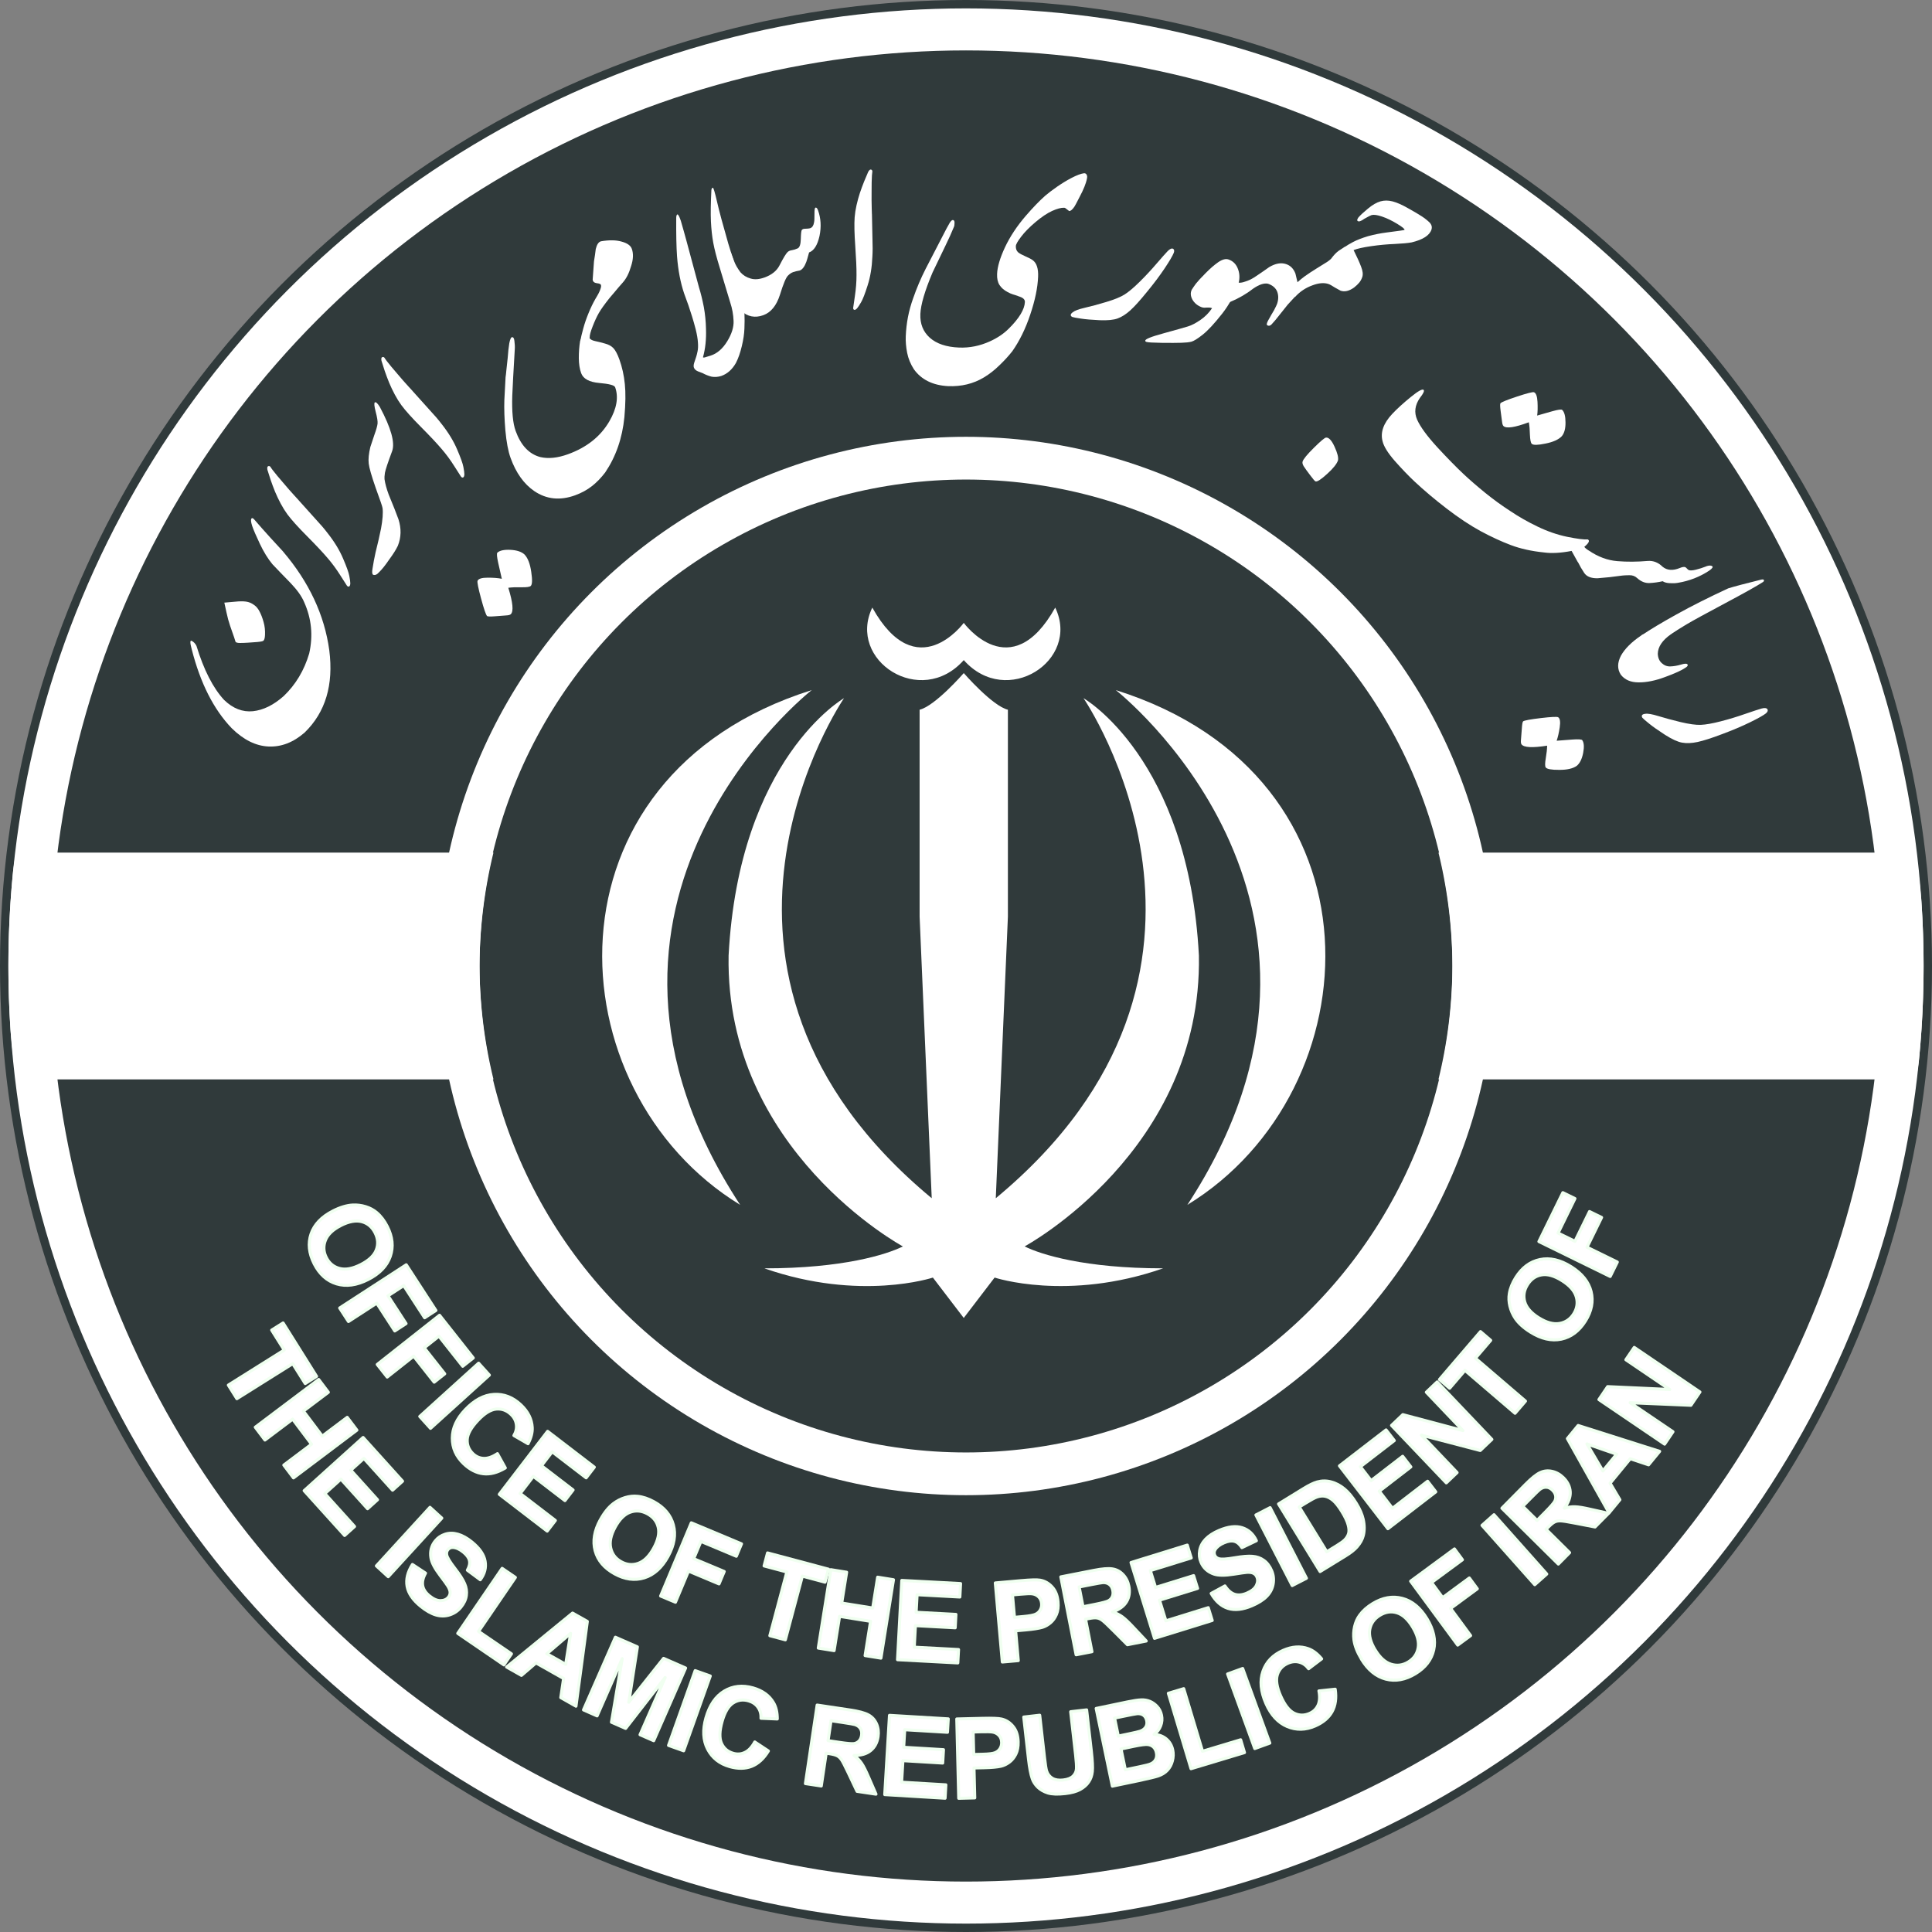 <?xml version="1.0" encoding="UTF-8" standalone="no"?>
<!-- Created with Inkscape (http://www.inkscape.org/) -->

<svg
   xmlns:dc="http://purl.org/dc/elements/1.1/"
   xmlns:cc="http://creativecommons.org/ns#"
   xmlns:rdf="http://www.w3.org/1999/02/22-rdf-syntax-ns#"
   xmlns:svg="http://www.w3.org/2000/svg"
   xmlns="http://www.w3.org/2000/svg"
   xmlns:sodipodi="http://sodipodi.sourceforge.net/DTD/sodipodi-0.dtd"
   xmlns:inkscape="http://www.inkscape.org/namespaces/inkscape"
   width="61.472mm"
   height="61.472mm"
   viewBox="0 0 61.472 61.472"
   version="1.1"
   id="svg8"
   inkscape:version="0.92.3 (2405546, 2018-03-11)"
   sodipodi:docname="Office of the President of the Islamic Republic of Iran.svg">
  <rect x="0" y="0" width="61.472" height="61.472" fill="#808080" stroke="none"/>
  <defs
     id="defs2" />
  <sodipodi:namedview
     id="base"
     pagecolor="#ffffff"
     bordercolor="#666666"
     borderopacity="1.0"
     inkscape:pageopacity="0.0"
     inkscape:pageshadow="2"
     inkscape:zoom="0.175"
     inkscape:cx="179.56521"
     inkscape:cy="-255.86358"
     inkscape:document-units="mm"
     inkscape:current-layer="layer1"
     showgrid="false"
     inkscape:snap-global="false"
     inkscape:window-width="1366"
     inkscape:window-height="705"
     inkscape:window-x="-8"
     inkscape:window-y="-8"
     inkscape:window-maximized="1"
     fit-margin-top="0"
     fit-margin-left="0"
     fit-margin-right="0"
     fit-margin-bottom="0" />
  <g
     inkscape:label="Layer 1"
     inkscape:groupmode="layer"
     id="layer1"
     transform="translate(51.026,-146.905)">
    <g
       id="g1345">
      <circle
         style="opacity:1;fill:#303a3b;fill-opacity:1;stroke:none;stroke-width:1.332;stroke-linecap:round;stroke-linejoin:round;stroke-miterlimit:4;stroke-dasharray:none;stroke-dashoffset:0;stroke-opacity:1"
         id="circle999"
         cx="-20.29"
         cy="177.641"
         r="30.736" />
      <circle
         r="30.469"
         cy="177.641"
         cx="-20.29"
         id="path828"
         style="opacity:1;fill:#ffffff;fill-opacity:1;stroke:none;stroke-width:1.32;stroke-linecap:round;stroke-linejoin:round;stroke-miterlimit:4;stroke-dasharray:none;stroke-dashoffset:0;stroke-opacity:1" />
      <circle
         style="opacity:1;fill:#303a3b;fill-opacity:1;stroke:none;stroke-width:1.32;stroke-linecap:round;stroke-linejoin:round;stroke-miterlimit:4;stroke-dasharray:none;stroke-dashoffset:0;stroke-opacity:1"
         id="circle830"
         cx="-20.29"
         cy="177.641"
         r="29.132" />
      <circle
         style="opacity:1;fill:#ffffff;fill-opacity:1;stroke:none;stroke-width:1.32;stroke-linecap:round;stroke-linejoin:round;stroke-miterlimit:4;stroke-dasharray:none;stroke-dashoffset:0;stroke-opacity:1"
         id="circle832"
         cx="-20.29"
         cy="177.641"
         r="16.838" />
      <circle
         r="15.478"
         cy="177.641"
         cx="-20.29"
         id="circle834"
         style="opacity:1;fill:#303a3b;fill-opacity:1;stroke:none;stroke-width:1.32;stroke-linecap:round;stroke-linejoin:round;stroke-miterlimit:4;stroke-dasharray:none;stroke-dashoffset:0;stroke-opacity:1" />
      <path
         inkscape:connector-curvature="0"
         id="rect836"
         d="m -50.521,174.033 a 30.469,30.469 0 0 0 -0.086,0.566 30.469,30.469 0 0 0 -0.152,3.042 30.469,30.469 0 0 0 0.076,2.155 30.469,30.469 0 0 0 0.176,1.453 h 15.183 a 15.478,15.478 0 0 1 -0.445,-3.608 15.478,15.478 0 0 1 0.444,-3.608 z m 45.264,0 a 15.478,15.478 0 0 1 0.444,3.608 15.478,15.478 0 0 1 -0.444,3.608 h 15.197 a 30.469,30.469 0 0 0 0.086,-0.566 30.469,30.469 0 0 0 0.152,-3.042 30.469,30.469 0 0 0 -0.076,-2.155 30.469,30.469 0 0 0 -0.176,-1.453 z"
         style="opacity:1;fill:#ffffff;fill-opacity:1;stroke:none;stroke-width:1.32;stroke-linecap:round;stroke-linejoin:round;stroke-miterlimit:4;stroke-dasharray:none;stroke-dashoffset:0;stroke-opacity:1" />
      <g
         style="fill:#ffffff;stroke-width:27.973;stroke-miterlimit:4;stroke-dasharray:none"
         transform="matrix(0.047,0,0,0.047,-37.989,152.515)"
         inkscape:label="Layer 1"
         id="layer1-1">
        <g
           style="fill:#ffffff;fill-opacity:1;stroke-width:23.874;stroke-miterlimit:4;stroke-dasharray:none"
           transform="matrix(1.172,0,0,1.172,130.275,291.959)"
           id="g3993">
          <g
             style="fill:#ffffff;fill-opacity:1;stroke-width:23.874;stroke-miterlimit:4;stroke-dasharray:none"
             id="g3995">
            <path
               inkscape:connector-curvature="0"
               d="m 296.69,47.667 c 0,0 156,122 41.333,297.33 108,-66 117.33,-247.5 -41.333,-297.33 z"
               id="path3997"
               style="fill:#ffffff;fill-opacity:1;stroke-width:23.874;stroke-miterlimit:4;stroke-dasharray:none" />
            <path
               inkscape:connector-curvature="0"
               d="m 208.86,30.334 c -24.834,28 -67.5,0.167 -52.833,-30.334 25.667,46 52.833,8.834 52.833,8.834 0,0 27.166,37.166 52.833,-8.834 14.667,30.5 -27.999,58.334 -52.833,30.334 z"
               id="path3999"
               style="fill:#ffffff;fill-opacity:1;stroke-width:23.874;stroke-miterlimit:4;stroke-dasharray:none" />
            <path
               inkscape:connector-curvature="0"
               d="m 208.86,410.34 -17.833,-23.334 c 0,0 -41.999,14 -97.333,-5.333 45.333,0 70.667,-8.001 80,-12.667 0,0 -102.67,-55.333 -100.67,-168 6,-114 66.667,-148.67 66.667,-148.67 0,0 -108,157.33 50.666,288.83 l -7,-162.67 v -119.5 c 9,-2.167 25.5,-21.167 25.5,-21.167 0,0 16.5,19 25.5,21.167 v 119.5 l -7,162.67 c 158.66,-131.5 50.66,-288.84 50.66,-288.84 0,0 60.667,34.667 66.667,148.67 2,112.67 -100.67,168 -100.67,168 9.333,4.666 34.667,12.667 80,12.667 -55.334,19.333 -97.333,5.333 -97.333,5.333 l -17.833,23.334 z"
               id="path4001"
               style="fill:#ffffff;fill-opacity:1;stroke-width:23.874;stroke-miterlimit:4;stroke-dasharray:none" />
            <path
               inkscape:connector-curvature="0"
               d="m 121.03,47.667 c 0,0 -156,122 -41.333,297.33 -108,-66 -117.34,-247.5 41.333,-297.33 z"
               id="path4003"
               style="fill:#ffffff;fill-opacity:1;stroke-width:23.874;stroke-miterlimit:4;stroke-dasharray:none" />
          </g>
        </g>
      </g>
      <g
         style="stroke-width:1.32;stroke-miterlimit:4;stroke-dasharray:none"
         transform="translate(2.673,28.999)"
         id="g975">
        <path
           inkscape:connector-curvature="0"
           id="path870"
           style="font-style:normal;font-variant:normal;font-weight:normal;font-stretch:normal;font-size:medium;line-height:1.25;font-family:IranNastaliq;-inkscape-font-specification:IranNastaliq;letter-spacing:0px;word-spacing:0px;fill:#ffffff;fill-opacity:1;stroke:none;stroke-width:1.32;stroke-miterlimit:4;stroke-dasharray:none"
           d="m 2.493,140.601 q -0.123,0.098 -0.514,0.289 -0.388,0.189 -0.884,0.374 -0.494,0.188 -0.779,0.25 -0.282,0.06 -0.494,0.021 -0.209,-0.036 -0.541,-0.247 -0.326,-0.21 -0.506,-0.356 -0.177,-0.142 -0.216,-0.187 -0.033,-0.05 -0.011,-0.084 0.025,-0.037 0.103,-0.043 0.118,-0.02 0.413,0.071 0.295,0.091 0.706,0.191 0.417,0.099 0.648,0.089 0.237,-0.01 0.633,-0.112 0.396,-0.102 0.772,-0.234 0.381,-0.131 0.523,-0.172 0.147,-0.041 0.191,0.021 0.035,0.058 -0.044,0.128 z" />
        <g
           style="stroke-width:1.443;stroke-miterlimit:4;stroke-dasharray:none"
           id="g961"
           transform="matrix(0.529,0.747,-0.747,0.529,166.129,23.737)">
          <path
             d="m -3.84,221.621 q 0.064,-0.275 0.142,-0.476 0.077,-0.206 0.155,-0.339 0.077,-0.137 0.146,-0.206 0.069,-0.073 0.12,-0.086 v 0.283 q 0,0.541 0.288,0.755 0.176,0.116 0.348,0.077 0.176,-0.039 0.266,-0.18 0.094,-0.142 0.159,-0.331 0.064,-0.193 0.124,-0.193 0.069,0 0.056,0.137 -0.004,0.232 -0.146,0.755 -0.137,0.519 -0.378,0.854 -0.236,0.335 -0.575,0.352 -0.348,-0.013 -0.541,-0.391 -0.176,-0.373 -0.163,-0.966 z m 0.064,5.112 q 0,-0.086 0.262,-0.567 0.262,-0.481 0.326,-0.511 0.107,-0.043 0.318,0.159 0.21,0.202 0.318,0.356 0.129,-0.21 0.283,-0.472 0.159,-0.262 0.215,-0.266 0.159,0 0.382,0.232 0.223,0.236 0.236,0.442 0,0.245 -0.24,0.579 -0.232,0.331 -0.339,0.331 -0.073,0 -0.262,-0.189 -0.185,-0.185 -0.326,-0.288 -0.348,0.7 -0.554,0.7 -0.052,0 -0.146,-0.082 -0.09,-0.077 -0.279,-0.232 -0.193,-0.155 -0.193,-0.193 z"
             style="font-style:normal;font-variant:normal;font-weight:normal;font-stretch:normal;font-size:medium;line-height:1.25;font-family:IranNastaliq;-inkscape-font-specification:IranNastaliq;letter-spacing:0px;word-spacing:0px;fill:#ffffff;fill-opacity:1;stroke:none;stroke-width:1.443;stroke-miterlimit:4;stroke-dasharray:none"
             id="path872"
             inkscape:connector-curvature="0" />
          <path
             d="m -3.273,220.599 q -0.013,0.24 -0.052,0.442 -0.039,0.197 -0.107,0.335 -0.064,0.137 -0.163,0.206 -0.099,0.069 -0.24,0.047 0.009,-0.502 0.107,-1.399 0.099,-0.901 0.3,-1.987 0.103,-0.318 0.416,-1.116 0.034,-0.077 0.069,-0.064 0.034,0.013 0.034,0.064 -0.017,0.395 -0.159,1.502 -0.142,1.107 -0.176,1.519 -0.03,0.412 -0.03,0.451 z"
             style="font-style:normal;font-variant:normal;font-weight:normal;font-stretch:normal;font-size:medium;line-height:1.25;font-family:IranNastaliq;-inkscape-font-specification:IranNastaliq;letter-spacing:0px;word-spacing:0px;fill:#ffffff;fill-opacity:1;stroke:none;stroke-width:1.443;stroke-miterlimit:4;stroke-dasharray:none"
             id="path874"
             inkscape:connector-curvature="0" />
        </g>
        <path
           inkscape:connector-curvature="0"
           id="path876"
           style="font-style:normal;font-variant:normal;font-weight:normal;font-stretch:normal;font-size:medium;line-height:1.25;font-family:IranNastaliq;-inkscape-font-specification:IranNastaliq;letter-spacing:0px;word-spacing:0px;fill:#ffffff;fill-opacity:1;stroke:none;stroke-width:1.32;stroke-miterlimit:4;stroke-dasharray:none"
           d="m 0.592,135.923 q 0.132,-0.043 0.186,-0.003 0.057,0.037 -0.098,0.145 -0.449,0.295 -0.991,0.385 -0.11,0.02 -0.258,0.011 -0.145,-0.006 -0.227,-0.062 -0.207,0.048 -0.42,0.058 -0.208,0.009 -0.391,-0.157 -0.103,-0.097 -0.253,-0.092 -0.147,0.002 -0.214,0.01 -0.429,0.061 -0.797,0.087 -0.305,0.004 -0.422,-0.17 -0.114,-0.171 -0.197,-0.341 0.024,-0.106 0.094,-0.197 0.069,-0.091 0.253,-0.172 0.437,0.297 0.903,0.335 0.465,0.038 0.969,-0.006 0.266,-0.02 0.473,0.185 0.214,0.174 0.543,0.041 0.107,-0.045 0.166,-0.033 0.037,0.013 0.066,0.05 0.032,0.035 0.054,0.046 0.065,0.029 0.225,-0.01 0.16,-0.038 0.338,-0.108 z" />
        <path
           inkscape:connector-curvature="0"
           id="path878"
           style="font-style:normal;font-variant:normal;font-weight:normal;font-stretch:normal;font-size:medium;line-height:1.25;font-family:IranNastaliq;-inkscape-font-specification:IranNastaliq;letter-spacing:0px;word-spacing:0px;fill:#ffffff;fill-opacity:1;stroke:none;stroke-width:1.32;stroke-miterlimit:4;stroke-dasharray:none"
           d="m -3.694,135.435 q -0.514,0.1 -0.885,0.048 -0.594,-0.062 -1.047,-0.233 -0.45,-0.169 -0.962,-0.444 -0.509,-0.278 -1.079,-0.716 -0.567,-0.435 -1.028,-0.867 -0.286,-0.269 -0.624,-0.65 -0.332,-0.381 -0.39,-0.629 -0.111,-0.422 0.308,-0.868 0.228,-0.243 0.594,-0.541 0.344,-0.28 0.404,-0.224 0.049,0.046 -0.12,0.259 -0.236,0.344 -0.086,0.689 0.155,0.345 0.639,0.874 0.489,0.529 0.844,0.862 0.289,0.271 0.683,0.592 0.388,0.315 0.811,0.588 0.386,0.26 0.857,0.487 0.471,0.227 0.944,0.325 0.475,0.096 0.65,0.082 0.113,0.052 -0.109,0.237 0.046,0.06 0.14,0.115 0.025,0.071 -0.018,0.145 -0.039,0.071 -0.107,0.126 -0.062,0.055 -0.128,0.085 -0.066,0.03 -0.094,0.014 z m -2.264,-4.698 q 0.054,-0.057 0.529,-0.214 0.476,-0.157 0.537,-0.137 0.098,0.038 0.113,0.305 0.014,0.266 -0.011,0.437 0.218,-0.06 0.485,-0.138 0.27,-0.075 0.31,-0.043 0.106,0.099 0.107,0.397 0.004,0.294 -0.117,0.44 -0.153,0.163 -0.523,0.236 -0.362,0.075 -0.433,0.008 -0.049,-0.046 -0.059,-0.287 -0.005,-0.242 -0.035,-0.399 -0.67,0.249 -0.807,0.12 -0.034,-0.032 -0.046,-0.146 -0.012,-0.108 -0.044,-0.332 -0.029,-0.221 -0.005,-0.247 z" />
      </g>
      <g
         style="stroke-width:1.486;stroke-miterlimit:4;stroke-dasharray:none"
         transform="matrix(0.842,0.282,-0.282,0.842,69.24,-23.004)"
         id="g950">
        <path
           inkscape:connector-curvature="0"
           id="path880"
           style="font-style:normal;font-variant:normal;font-weight:normal;font-stretch:normal;font-size:medium;line-height:1.25;font-family:IranNastaliq;-inkscape-font-specification:IranNastaliq;letter-spacing:0px;word-spacing:0px;fill:#ffffff;fill-opacity:1;stroke:none;stroke-width:1.486;stroke-miterlimit:4;stroke-dasharray:none"
           d="m -18.815,217.543 q -0.107,0.073 -0.202,0.06 -0.094,-0.013 -0.142,-0.06 0.064,-0.094 0.223,-0.262 0.159,-0.167 0.442,-0.369 0.296,-0.197 0.592,-0.339 0.579,-0.279 0.579,-0.292 0,-0.051 -0.326,-0.124 -0.326,-0.073 -0.597,-0.073 -0.258,0 -0.365,0.069 -0.034,0.021 -0.202,0.206 -0.133,0.189 -0.21,0.15 -0.039,-0.013 -0.009,-0.124 0.06,-0.146 0.223,-0.408 0.163,-0.266 0.343,-0.391 0.176,-0.12 0.412,-0.137 0.24,-0.017 0.605,0.056 0.369,0.069 0.562,0.12 0.193,0.051 0.339,0.124 0.137,0.077 0.137,0.219 0,0.326 -0.528,0.657 -0.167,0.094 -0.554,0.245 -0.386,0.146 -0.777,0.343 -0.391,0.197 -0.549,0.331 z m 0.665,7.765 q 0,0.073 0.09,0.15 0.107,0.086 0.322,0.232 0.215,0.15 0.253,0.15 0.094,0 0.309,-0.386 0.215,-0.382 0.215,-0.584 -0.017,-0.155 -0.275,-0.429 -0.253,-0.27 -0.391,-0.21 -0.069,0.034 -0.296,0.485 -0.227,0.451 -0.227,0.592 z" />
        <path
           inkscape:connector-curvature="0"
           id="path882"
           style="font-style:normal;font-variant:normal;font-weight:normal;font-stretch:normal;font-size:medium;line-height:1.25;font-family:IranNastaliq;-inkscape-font-specification:IranNastaliq;letter-spacing:0px;word-spacing:0px;fill:#ffffff;fill-opacity:1;stroke:none;stroke-width:1.486;stroke-miterlimit:4;stroke-dasharray:none"
           d="m -19.167,217.543 q 0.082,-0.056 0.185,-0.047 0.103,0.009 0.155,0.047 0.292,0.292 0.446,0.481 0.159,0.189 0.159,0.339 0,0.12 -0.039,0.223 -0.039,0.103 -0.12,0.227 -0.189,0.262 -0.421,0.262 -0.004,0 -0.232,-0.043 -0.18,-0.047 -0.258,-0.047 -0.249,0 -0.528,0.227 -0.3,0.236 -0.455,0.584 -0.021,0.013 -0.06,0.03 -0.043,0.021 -0.094,0.03 -0.056,0.009 -0.112,-0.004 -0.056,-0.009 -0.103,-0.056 0.296,-0.579 0.455,-0.798 0.159,-0.219 0.322,-0.412 0.163,-0.193 0.288,-0.348 0.069,-0.094 0.09,-0.142 0.073,-0.227 0.167,-0.356 0.099,-0.124 0.155,-0.197 z" />
        <path
           inkscape:connector-curvature="0"
           id="path884"
           style="font-style:normal;font-variant:normal;font-weight:normal;font-stretch:normal;font-size:medium;line-height:1.25;font-family:IranNastaliq;-inkscape-font-specification:IranNastaliq;letter-spacing:0px;word-spacing:0px;fill:#ffffff;fill-opacity:1;stroke:none;stroke-width:1.486;stroke-miterlimit:4;stroke-dasharray:none"
           d="m -20.283,219.796 -0.159,0.356 -0.24,0.657 q -0.052,0.129 -0.082,0.193 -0.047,0.103 -0.137,0.082 -0.052,-0.013 -0.026,-0.167 0.026,-0.12 0.043,-0.227 0.021,-0.107 0.043,-0.202 0.03,-0.193 0.03,-0.245 0,-0.245 -0.133,-0.412 -0.142,-0.167 -0.408,-0.167 -0.21,0.026 -0.438,0.326 -0.262,0.395 -0.631,0.717 l -0.275,0.223 q -0.034,-0.245 -0.009,-0.485 0.021,-0.24 0.129,-0.481 0.073,0.013 0.18,0.004 0.112,-0.009 0.24,-0.112 0.142,-0.099 0.262,-0.245 0.103,-0.129 0.202,-0.262 0.103,-0.133 0.197,-0.266 0.253,-0.292 0.537,-0.292 0.249,0 0.425,0.215 0.103,0.159 0.155,0.249 0.052,0.086 0.09,0.155 0.03,0.064 0.03,0.112 0,0.103 -0.004,0.142 0,0.039 -0.009,0.073 -0.004,0.03 -0.013,0.06 z" />
        <path
           inkscape:connector-curvature="0"
           id="path886"
           style="font-style:normal;font-variant:normal;font-weight:normal;font-stretch:normal;font-size:medium;line-height:1.25;font-family:IranNastaliq;-inkscape-font-specification:IranNastaliq;letter-spacing:0px;word-spacing:0px;fill:#ffffff;fill-opacity:1;stroke:none;stroke-width:1.486;stroke-miterlimit:4;stroke-dasharray:none"
           d="m -22.571,221.217 q -0.223,0.622 -0.416,0.919 -0.193,0.296 -0.305,0.369 -0.107,0.069 -0.326,0.15 -0.219,0.082 -0.67,0.227 -0.446,0.142 -0.528,0.142 -0.052,0 -0.052,-0.026 -0.052,-0.069 0.532,-0.459 0.588,-0.395 0.755,-0.515 0.172,-0.124 0.348,-0.361 0.18,-0.236 0.262,-0.532 -0.047,-0.004 -0.094,0.009 -0.043,0.013 -0.09,0.03 -0.043,0.017 -0.09,0.034 -0.047,0.013 -0.09,0.013 -0.24,-0.009 -0.403,-0.155 -0.159,-0.15 -0.133,-0.331 0.026,-0.107 0.073,-0.253 0.052,-0.146 0.206,-0.459 0.155,-0.318 0.309,-0.524 0.159,-0.206 0.313,-0.206 0.266,0 0.442,0.227 0.176,0.223 0.176,0.541 0,0.159 -0.021,0.318 -0.017,0.159 -0.039,0.266 -0.021,0.103 -0.064,0.27 -0.043,0.163 -0.094,0.305 z" />
        <path
           inkscape:connector-curvature="0"
           id="path888"
           style="font-style:normal;font-variant:normal;font-weight:normal;font-stretch:normal;font-size:medium;line-height:1.25;font-family:IranNastaliq;-inkscape-font-specification:IranNastaliq;letter-spacing:0px;word-spacing:0px;fill:#ffffff;fill-opacity:1;stroke:none;stroke-width:1.486;stroke-miterlimit:4;stroke-dasharray:none"
           d="m -24.902,219.685 q -0.009,0.172 -0.133,0.631 -0.124,0.455 -0.331,0.996 -0.202,0.541 -0.356,0.82 -0.155,0.275 -0.339,0.421 -0.18,0.146 -0.592,0.266 -0.408,0.116 -0.657,0.159 -0.245,0.043 -0.309,0.043 -0.064,-0.009 -0.077,-0.051 -0.013,-0.047 0.039,-0.116 0.069,-0.112 0.356,-0.288 0.288,-0.176 0.665,-0.442 0.382,-0.27 0.541,-0.468 0.163,-0.202 0.365,-0.601 0.202,-0.399 0.365,-0.803 0.167,-0.408 0.236,-0.554 0.073,-0.15 0.155,-0.142 0.073,0.013 0.073,0.129 z" />
        <path
           inkscape:connector-curvature="0"
           id="path890"
           style="font-style:normal;font-variant:normal;font-weight:normal;font-stretch:normal;font-size:medium;line-height:1.25;font-family:IranNastaliq;-inkscape-font-specification:IranNastaliq;letter-spacing:0px;word-spacing:0px;fill:#ffffff;fill-opacity:1;stroke:none;stroke-width:1.486;stroke-miterlimit:4;stroke-dasharray:none"
           d="m -28.699,218.133 q 0.021,0.164 0.009,0.324 -0.007,0.159 -0.056,0.454 -0.044,0.294 -0.058,0.339 -0.053,0.185 -0.128,0.207 -0.064,-0.021 -0.119,-0.041 -0.052,-0.025 -0.089,-0.014 -0.157,0.046 -0.375,0.248 -0.214,0.201 -0.438,0.57 -0.221,0.364 -0.319,0.656 -0.099,0.288 -0.073,0.379 0.04,0.136 0.148,0.185 0.091,0.036 0.302,0.055 0.215,0.018 0.291,0.049 0.243,0.081 0.364,0.498 0.167,0.573 0.164,1.378 3.34e-4,0.8 -0.192,1.446 -0.108,0.304 -0.278,0.626 -0.165,0.325 -0.388,0.587 -0.43,0.505 -1.122,0.706 -0.791,0.217 -1.35,-0.184 -0.262,-0.21 -0.419,-0.486 -0.156,-0.276 -0.234,-0.544 -0.098,-0.338 -0.144,-0.678 -0.045,-0.34 -0.037,-0.696 0.006,-0.578 0.089,-1.139 0.087,-0.562 0.142,-0.909 l 0.109,-0.702 q 0.019,-0.117 0.044,-0.232 0.029,-0.116 0.074,-0.129 0.062,-0.018 0.091,0.081 0.033,0.098 0.023,0.154 -0.014,0.196 -0.028,0.334 -0.015,0.134 -0.046,0.393 -0.033,0.255 -0.07,0.557 -0.039,0.297 -0.062,0.492 -0.082,1.07 0.058,1.552 0.147,0.507 0.592,0.699 0.449,0.191 1.104,5.5e-4 0.544,-0.158 0.977,-0.561 0.324,-0.3 0.496,-0.645 0.176,-0.346 0.239,-0.624 0.062,-0.277 0.007,-0.467 -0.035,-0.12 -0.228,-0.122 -0.19,-0.007 -0.273,-0.001 -0.084,0.002 -0.198,-0.018 -0.216,-0.035 -0.356,-0.147 -0.14,-0.111 -0.209,-0.35 -0.107,-0.367 -0.035,-0.996 0.075,-0.634 0.349,-1.304 0.225,-0.548 0.433,-0.908 0.115,-0.19 0.301,-0.441 0.19,-0.252 0.379,-0.45 0.233,-0.242 0.387,-0.314 0.066,-0.019 0.107,0.031 0.04,0.046 0.042,0.099 z" />
      </g>
      <g
         style="stroke-width:1.432;stroke-miterlimit:4;stroke-dasharray:none"
         transform="matrix(0.867,-0.314,0.314,0.867,-62.431,-47.411)"
         id="g942">
        <path
           inkscape:connector-curvature="0"
           id="path892"
           style="font-style:normal;font-variant:normal;font-weight:normal;font-stretch:normal;font-size:medium;line-height:1.25;font-family:IranNastaliq;-inkscape-font-specification:IranNastaliq;letter-spacing:0px;word-spacing:0px;fill:#ffffff;fill-opacity:1;stroke:none;stroke-width:1.432;stroke-miterlimit:4;stroke-dasharray:none"
           d="m -34.356,219.538 q -0.153,0.442 -0.27,0.797 -0.112,0.352 -0.216,0.589 -0.211,0.515 -0.492,0.877 -0.276,0.36 -0.408,0.468 -0.128,0.109 -0.204,0.153 -0.084,0.042 -0.115,0.01 -0.027,-0.031 -0.003,-0.077 0.004,-0.012 0.188,-0.351 0.184,-0.339 0.303,-0.67 0.124,-0.334 0.3,-0.954 0.177,-0.624 0.318,-0.94 0.082,-0.181 0.202,-0.369 0.12,-0.188 0.253,-0.358 0.138,-0.173 0.274,-0.325 0.136,-0.151 0.247,-0.266 0.084,-0.069 0.119,-0.036 0.036,0.029 0.017,0.077 -0.017,0.026 -0.059,0.121 -0.037,0.092 -0.091,0.224 -0.048,0.129 -0.103,0.278 -0.055,0.149 -0.108,0.295 -0.048,0.142 -0.09,0.264 -0.042,0.122 -0.063,0.192 z" />
        <path
           inkscape:connector-curvature="0"
           id="path894"
           style="font-style:normal;font-variant:normal;font-weight:normal;font-stretch:normal;font-size:medium;line-height:1.25;font-family:IranNastaliq;-inkscape-font-specification:IranNastaliq;letter-spacing:0px;word-spacing:0px;fill:#ffffff;fill-opacity:1;stroke:none;stroke-width:1.432;stroke-miterlimit:4;stroke-dasharray:none"
           d="m -39.384,219.123 q 0,0.232 0.004,0.343 0,0.159 0.073,0.412 0.077,0.197 0.258,0.326 0.172,0.129 0.464,0.129 0.399,0 0.631,-0.219 0.309,-0.288 0.416,-0.335 0.073,-0.03 0.163,-0.009 0.094,0.017 0.197,0.009 0.116,0 0.219,-0.262 0.103,-0.266 0.142,-0.288 0.039,-0.021 0.09,-0.009 0.15,0.051 0.206,0.051 0.112,0 0.193,-0.15 0.034,-0.051 0.112,-0.27 0.064,-0.185 0.103,-0.185 0.052,0 0.052,0.116 0,0.438 -0.253,0.85 -0.262,0.412 -0.532,0.412 -0.176,0.249 -0.202,0.275 -0.172,0.202 -0.313,0.202 -0.142,-0.026 -0.236,-0.026 -0.094,0 -0.202,0.051 -0.129,0.051 -0.489,0.528 -0.361,0.468 -0.781,0.468 -0.455,0 -0.67,-0.403 -0.197,-0.399 -0.197,-0.987 0.107,-0.476 0.236,-0.773 0.124,-0.309 0.245,-0.309 0.026,0 0.073,0.051 z" />
        <path
           inkscape:connector-curvature="0"
           id="path896"
           style="font-style:normal;font-variant:normal;font-weight:normal;font-stretch:normal;font-size:medium;line-height:1.25;font-family:IranNastaliq;-inkscape-font-specification:IranNastaliq;letter-spacing:0px;word-spacing:0px;fill:#ffffff;fill-opacity:1;stroke:none;stroke-width:1.432;stroke-miterlimit:4;stroke-dasharray:none"
           d="m -39.362,218.775 q -0.009,0.253 -0.03,0.618 -0.017,0.361 -0.021,0.511 -0.021,0.506 -0.107,0.85 -0.082,0.339 -0.15,0.541 -0.06,0.193 -0.167,0.455 -0.103,0.258 -0.296,0.549 -0.189,0.288 -0.382,0.468 -0.3,0.258 -0.635,0.253 -0.176,-0.009 -0.318,-0.09 -0.133,-0.09 -0.249,-0.219 -0.103,-0.086 -0.129,-0.112 -0.09,-0.082 -0.09,-0.172 0,-0.064 0.064,-0.15 0.064,-0.082 0.146,-0.185 0.039,-0.051 0.103,-0.155 0.064,-0.103 0.112,-0.275 0.052,-0.172 0.082,-0.446 0.026,-0.279 0.034,-0.476 l 0.013,-0.399 q 0.004,-0.206 0,-0.434 0.013,-0.592 0.206,-1.288 0.133,-0.468 0.429,-1.266 0.021,-0.051 0.039,-0.069 0.021,-0.021 0.034,-0.021 0.043,0.004 0.039,0.245 -0.009,0.116 -0.026,0.373 -0.021,0.262 -0.026,0.335 l -0.142,1.674 q -0.013,0.3 -0.073,0.687 -0.064,0.373 -0.185,0.73 -0.167,0.519 -0.434,0.893 0.013,0.026 0.103,0.026 l 0.163,0.009 q 0.352,0.013 0.704,-0.266 0.356,-0.283 0.451,-0.592 0.099,-0.313 0.107,-0.631 0.043,-0.725 0.069,-1.262 0.026,-0.541 0.082,-0.876 0.056,-0.335 0.176,-0.725 0.124,-0.395 0.386,-1.017 0.039,-0.064 0.073,-0.051 0.03,0.013 -0.03,0.506 -0.06,0.489 -0.124,1.455 z" />
        <path
           inkscape:connector-curvature="0"
           id="path898"
           style="font-style:normal;font-variant:normal;font-weight:normal;font-stretch:normal;font-size:medium;line-height:1.25;font-family:IranNastaliq;-inkscape-font-specification:IranNastaliq;letter-spacing:0px;word-spacing:0px;fill:#ffffff;fill-opacity:1;stroke:none;stroke-width:1.432;stroke-miterlimit:4;stroke-dasharray:none"
           d="m -45.307,220.226 q 0.073,-0.129 0.236,-0.361 0.163,-0.232 0.356,-0.442 0.193,-0.215 0.395,-0.386 0.21,-0.167 0.275,-0.258 0.064,-0.073 0.064,-0.129 0,-0.047 -0.116,-0.103 -0.116,-0.064 -0.09,-0.163 l 0.258,-0.579 q 0.112,-0.197 0.202,-0.378 0.133,-0.202 0.262,-0.189 0.425,0.077 0.665,0.253 0.245,0.172 0.245,0.352 0,0.266 -0.227,0.554 -0.223,0.309 -0.468,0.438 -0.215,0.116 -0.365,0.206 -0.146,0.086 -0.24,0.137 -0.356,0.219 -0.524,0.361 -0.167,0.142 -0.361,0.365 -0.193,0.219 -0.223,0.322 -0.18,0.112 -0.343,0 z" />
        <path
           inkscape:connector-curvature="0"
           id="path900"
           style="font-style:normal;font-variant:normal;font-weight:normal;font-stretch:normal;font-size:medium;line-height:1.25;font-family:IranNastaliq;-inkscape-font-specification:IranNastaliq;letter-spacing:0px;word-spacing:0px;fill:#ffffff;fill-opacity:1;stroke:none;stroke-width:1.432;stroke-miterlimit:4;stroke-dasharray:none"
           d="m -44.723,222.136 q 0,-0.107 -0.464,-0.322 -0.472,-0.219 -0.472,-0.532 0,-0.227 0.099,-0.511 0.103,-0.288 0.245,-0.545 0.03,-0.043 0.082,-0.064 0.056,-0.021 0.107,-0.021 0.056,0 0.099,0.021 0.043,0.021 0.052,0.064 0,0.09 0.146,0.18 0.146,0.09 0.292,0.197 0.15,0.103 0.215,0.24 0.064,0.146 0.064,0.438 0,0.425 -0.112,0.867 -0.107,0.434 -0.403,1.069 -0.472,0.987 -1.275,1.571 -0.296,0.189 -0.579,0.283 -0.309,0.103 -0.665,0.103 -0.828,0 -1.275,-0.618 -0.378,-0.528 -0.378,-1.352 0,-0.365 0.155,-0.957 0.155,-0.575 0.322,-0.992 0.18,-0.434 0.309,-0.73 0.039,-0.069 0.107,-0.215 0.073,-0.146 0.185,-0.378 0.077,-0.159 0.124,-0.266 0.052,-0.107 0.103,-0.197 0.103,-0.172 0.155,-0.167 0.073,0.013 0.039,0.15 -0.034,0.159 -0.086,0.275 -0.455,1.056 -0.627,1.477 -0.305,0.764 -0.305,1.185 0,0.79 0.489,1.133 0.361,0.236 0.936,0.236 1.03,0 1.725,-0.579 0.592,-0.494 0.592,-1.043 z" />
      </g>
      <g
         style="stroke-width:1.395;stroke-miterlimit:4;stroke-dasharray:none"
         transform="matrix(0.684,-0.654,0.654,0.684,-147.256,-23.352)"
         id="g935">
        <path
           inkscape:connector-curvature="0"
           id="path902"
           style="font-style:normal;font-variant:normal;font-weight:normal;font-stretch:normal;font-size:medium;line-height:1.25;font-family:IranNastaliq;-inkscape-font-specification:IranNastaliq;letter-spacing:0px;word-spacing:0px;fill:#ffffff;fill-opacity:1;stroke:none;stroke-width:1.395;stroke-miterlimit:4;stroke-dasharray:none"
           d="m -49.895,219.402 q -0.017,0.468 -0.026,0.841 -0.004,0.369 -0.034,0.627 -0.052,0.554 -0.215,0.983 -0.159,0.425 -0.253,0.567 -0.09,0.142 -0.15,0.206 -0.069,0.064 -0.107,0.043 -0.034,-0.021 -0.026,-0.073 0,-0.013 0.077,-0.391 0.077,-0.378 0.094,-0.73 0.021,-0.356 0.009,-1 -0.013,-0.648 0.03,-0.992 0.026,-0.197 0.086,-0.412 0.06,-0.215 0.137,-0.416 0.082,-0.206 0.167,-0.391 0.086,-0.185 0.159,-0.326 0.06,-0.09 0.103,-0.069 0.043,0.017 0.039,0.069 -0.009,0.03 -0.021,0.133 -0.009,0.099 -0.021,0.24 -0.009,0.137 -0.017,0.296 -0.009,0.159 -0.017,0.313 -0.004,0.15 -0.009,0.279 -0.004,0.129 -0.004,0.202 z" />
        <path
           inkscape:connector-curvature="0"
           id="path904"
           style="font-style:normal;font-variant:normal;font-weight:normal;font-stretch:normal;font-size:medium;line-height:1.25;font-family:IranNastaliq;-inkscape-font-specification:IranNastaliq;letter-spacing:0px;word-spacing:0px;fill:#ffffff;fill-opacity:1;stroke:none;stroke-width:1.395;stroke-miterlimit:4;stroke-dasharray:none"
           d="m -51.063,219.032 q -0.322,1.146 -0.721,1.348 -0.558,0.27 -0.682,0.361 -0.12,0.094 -0.159,0.146 -0.129,0.18 -0.253,0.464 -0.21,0.541 -0.339,0.833 -0.215,0.442 -0.631,0.631 -0.202,0.077 -0.528,0.133 -0.343,0.073 -0.537,0.073 -0.167,0.017 -0.21,-0.077 -0.013,-0.06 0.129,-0.163 0.052,-0.039 0.219,-0.163 0.167,-0.124 0.597,-0.395 0.335,-0.227 0.318,-0.215 0.373,-0.27 0.515,-0.464 0.043,-0.056 0.3,-0.644 0.266,-0.584 0.399,-0.76 0.137,-0.18 0.425,-0.365 0.112,-0.06 0.382,-0.202 0.236,-0.116 0.335,-0.197 0.09,-0.077 0.232,-0.335 0.142,-0.253 0.197,-0.245 0.06,0.017 0.013,0.236 z m -2.249,7.563 q 0,0.039 0.189,0.193 0.193,0.155 0.283,0.232 0.094,0.082 0.146,0.082 0.206,0 0.554,-0.7 0.142,0.103 0.326,0.288 0.189,0.189 0.262,0.189 0.107,0 0.339,-0.331 0.24,-0.335 0.24,-0.579 -0.013,-0.206 -0.236,-0.442 -0.223,-0.232 -0.382,-0.232 -0.056,0.004 -0.215,0.266 -0.155,0.262 -0.283,0.472 -0.107,-0.155 -0.318,-0.356 -0.21,-0.202 -0.318,-0.159 -0.064,0.03 -0.326,0.511 -0.262,0.481 -0.262,0.567 z" />
        <path
           inkscape:connector-curvature="0"
           id="path906"
           style="font-style:normal;font-variant:normal;font-weight:normal;font-stretch:normal;font-size:medium;line-height:1.25;font-family:IranNastaliq;-inkscape-font-specification:IranNastaliq;letter-spacing:0px;word-spacing:0px;fill:#ffffff;fill-opacity:1;stroke:none;stroke-width:1.395;stroke-miterlimit:4;stroke-dasharray:none"
           d="m -55.201,219.402 q -0.017,0.468 -0.026,0.841 -0.004,0.369 -0.034,0.627 -0.052,0.554 -0.215,0.983 -0.159,0.425 -0.253,0.567 -0.09,0.142 -0.15,0.206 -0.069,0.064 -0.107,0.043 -0.034,-0.021 -0.026,-0.073 0,-0.013 0.077,-0.391 0.077,-0.378 0.094,-0.73 0.021,-0.356 0.009,-1 -0.013,-0.648 0.03,-0.992 0.026,-0.197 0.086,-0.412 0.06,-0.215 0.137,-0.416 0.082,-0.206 0.167,-0.391 0.086,-0.185 0.159,-0.326 0.06,-0.09 0.103,-0.069 0.043,0.017 0.039,0.069 -0.009,0.03 -0.021,0.133 -0.009,0.099 -0.021,0.24 -0.009,0.137 -0.017,0.296 -0.009,0.159 -0.017,0.313 -0.004,0.15 -0.009,0.279 -0.004,0.129 -0.004,0.202 z" />
        <path
           inkscape:connector-curvature="0"
           id="path908"
           style="font-style:normal;font-variant:normal;font-weight:normal;font-stretch:normal;font-size:medium;line-height:1.25;font-family:IranNastaliq;-inkscape-font-specification:IranNastaliq;letter-spacing:0px;word-spacing:0px;fill:#ffffff;fill-opacity:1;stroke:none;stroke-width:1.395;stroke-miterlimit:4;stroke-dasharray:none"
           d="m -58.716,220.917 q 0.026,0.129 -0.021,0.283 -0.043,0.155 -0.146,0.348 -0.099,0.189 -0.266,0.348 -0.107,0.103 -0.172,0.103 -0.039,0 -0.18,-0.112 -0.137,-0.112 -0.249,-0.206 -0.112,-0.094 -0.193,-0.172 -0.082,-0.077 -0.082,-0.129 0.086,-0.172 0.124,-0.262 0.129,-0.292 0.219,-0.459 0.094,-0.167 0.296,-0.494 0.116,0.094 0.283,0.227 0.172,0.133 0.266,0.249 0.094,0.116 0.12,0.275 z m 1.944,-0.631 q -0.116,2.022 -1.172,3.477 -1.043,1.412 -2.507,1.425 -0.76,-0.034 -1.206,-0.502 -0.442,-0.464 -0.468,-1.296 -0.004,-1.313 0.863,-2.85 0.167,-0.309 0.197,-0.197 0.034,0.112 -0.004,0.227 -0.571,1.133 -0.584,1.957 0.026,0.618 0.438,0.94 0.416,0.322 1.099,0.348 0.837,0 1.61,-0.442 0.768,-0.511 1.069,-1.361 0.116,-0.296 0.116,-0.785 0,-0.185 -0.004,-0.472 0,-0.288 0,-0.408 0.026,-0.356 0.167,-0.781 0.142,-0.429 0.232,-0.622 0.094,-0.193 0.159,-0.193 0.047,0 0.039,0.099 -0.004,0.099 -0.017,0.382 -0.013,0.283 -0.026,1.056 z" />
      </g>
      <circle
         transform="scale(-1,1)"
         r="23.213"
         cy="177.641"
         cx="20.29"
         id="circle977"
         style="opacity:1;fill:none;fill-opacity:1;stroke:none;stroke-width:0.365;stroke-linecap:round;stroke-linejoin:round;stroke-miterlimit:4;stroke-dasharray:none;stroke-dashoffset:0;stroke-opacity:1" />
      <g
         id="text983"
         style="font-style:normal;font-weight:normal;font-size:3.942px;line-height:1.25;font-family:sans-serif;letter-spacing:0px;word-spacing:0px;fill:#ffffff;fill-opacity:1;stroke:none;stroke-width:0.098;stroke-miterlimit:4;stroke-dasharray:none"
         transform="translate(0,-1.058)"
         aria-label="OFFICE OF THE PRESIDENT OF">
        <path
           inkscape:connector-curvature="0"
           id="path1106"
           style="font-style:normal;font-variant:normal;font-weight:bold;font-stretch:normal;font-size:3.528px;font-family:ARIAL;-inkscape-font-specification:'ARIAL Bold';letter-spacing:0px;fill:#ffffff;stroke:#f0fff0;stroke-width:0.098;stroke-linecap:round;stroke-linejoin:round;stroke-miterlimit:4;stroke-dasharray:none;stroke-opacity:1"
           d="m -40.436,186.496 q 0.344,-0.175 0.63,-0.191 0.211,-0.011 0.415,0.052 0.205,0.064 0.351,0.189 0.196,0.165 0.336,0.44 0.253,0.498 0.096,0.952 -0.156,0.456 -0.706,0.736 -0.545,0.277 -1.004,0.138 -0.458,-0.14 -0.71,-0.636 -0.255,-0.502 -0.1,-0.954 0.156,-0.452 0.694,-0.726 z m 0.253,0.461 q -0.382,0.194 -0.491,0.472 -0.107,0.277 0.031,0.548 0.138,0.272 0.421,0.346 0.286,0.075 0.677,-0.124 0.387,-0.197 0.491,-0.464 0.105,-0.266 -0.038,-0.547 -0.143,-0.281 -0.424,-0.355 -0.279,-0.074 -0.668,0.123 z" />
        <path
           inkscape:connector-curvature="0"
           id="path1108"
           style="font-style:normal;font-variant:normal;font-weight:bold;font-stretch:normal;font-size:3.528px;font-family:ARIAL;-inkscape-font-specification:'ARIAL Bold';letter-spacing:0px;fill:#ffffff;stroke:#f0fff0;stroke-width:0.098;stroke-linecap:round;stroke-linejoin:round;stroke-miterlimit:4;stroke-dasharray:none;stroke-opacity:1"
           d="m -40.218,189.581 2.118,-1.375 0.943,1.452 -0.358,0.233 -0.665,-1.024 -0.501,0.326 0.574,0.884 -0.358,0.233 -0.574,-0.884 -0.9,0.584 z" />
        <path
           inkscape:connector-curvature="0"
           id="path1110"
           style="font-style:normal;font-variant:normal;font-weight:bold;font-stretch:normal;font-size:3.528px;font-family:ARIAL;-inkscape-font-specification:'ARIAL Bold';letter-spacing:0px;fill:#ffffff;stroke:#f0fff0;stroke-width:0.098;stroke-linecap:round;stroke-linejoin:round;stroke-miterlimit:4;stroke-dasharray:none;stroke-opacity:1"
           d="m -39.023,191.377 1.982,-1.565 1.073,1.358 -0.335,0.265 -0.757,-0.958 -0.469,0.371 0.653,0.827 -0.335,0.265 -0.653,-0.827 -0.842,0.665 z" />
        <path
           inkscape:connector-curvature="0"
           id="path1112"
           style="font-style:normal;font-variant:normal;font-weight:bold;font-stretch:normal;font-size:3.528px;font-family:ARIAL;-inkscape-font-specification:'ARIAL Bold';letter-spacing:0px;fill:#ffffff;stroke:#f0fff0;stroke-width:0.098;stroke-linecap:round;stroke-linejoin:round;stroke-miterlimit:4;stroke-dasharray:none;stroke-opacity:1"
           d="m -37.67,193.032 1.872,-1.695 0.342,0.378 -1.872,1.695 z" />
        <path
           inkscape:connector-curvature="0"
           id="path1114"
           style="font-style:normal;font-variant:normal;font-weight:bold;font-stretch:normal;font-size:3.528px;font-family:ARIAL;-inkscape-font-specification:'ARIAL Bold';letter-spacing:0px;fill:#ffffff;stroke:#f0fff0;stroke-width:0.098;stroke-linecap:round;stroke-linejoin:round;stroke-miterlimit:4;stroke-dasharray:none;stroke-opacity:1"
           d="m -35.199,194.215 0.251,0.454 q -0.367,0.222 -0.698,0.185 -0.329,-0.037 -0.624,-0.316 -0.365,-0.346 -0.364,-0.818 0.002,-0.473 0.413,-0.905 0.434,-0.457 0.91,-0.485 0.477,-0.029 0.862,0.336 0.336,0.319 0.357,0.717 0.013,0.236 -0.133,0.515 l -0.449,-0.26 q 0.103,-0.173 0.077,-0.354 -0.024,-0.18 -0.172,-0.32 -0.204,-0.193 -0.47,-0.168 -0.265,0.026 -0.576,0.354 -0.33,0.347 -0.345,0.613 -0.015,0.266 0.185,0.456 0.147,0.14 0.343,0.147 0.195,0.007 0.432,-0.15 z" />
        <path
           inkscape:connector-curvature="0"
           id="path1116"
           style="font-style:normal;font-variant:normal;font-weight:bold;font-stretch:normal;font-size:3.528px;font-family:ARIAL;-inkscape-font-specification:'ARIAL Bold';letter-spacing:0px;fill:#ffffff;stroke:#f0fff0;stroke-width:0.098;stroke-linecap:round;stroke-linejoin:round;stroke-miterlimit:4;stroke-dasharray:none;stroke-opacity:1"
           d="m -35.139,195.509 1.537,-2.004 1.486,1.14 -0.26,0.339 -1.081,-0.829 -0.341,0.444 1.006,0.772 -0.259,0.338 -1.006,-0.772 -0.418,0.545 1.119,0.859 -0.259,0.338 z" />
        <path
           inkscape:connector-curvature="0"
           id="path1118"
           style="font-style:normal;font-variant:normal;font-weight:bold;font-stretch:normal;font-size:3.528px;font-family:ARIAL;-inkscape-font-specification:'ARIAL Bold';letter-spacing:0px;fill:#ffffff;stroke:#f0fff0;stroke-width:0.098;stroke-linecap:round;stroke-linejoin:round;stroke-miterlimit:4;stroke-dasharray:none;stroke-opacity:1"
           d="m -31.923,196.317 q 0.186,-0.338 0.413,-0.512 0.168,-0.128 0.372,-0.191 0.205,-0.062 0.396,-0.042 0.255,0.026 0.525,0.175 0.489,0.269 0.615,0.733 0.128,0.465 -0.169,1.006 -0.295,0.536 -0.753,0.679 -0.457,0.142 -0.945,-0.126 -0.494,-0.271 -0.62,-0.732 -0.125,-0.462 0.165,-0.99 z m 0.469,0.238 q -0.207,0.376 -0.14,0.666 0.067,0.289 0.335,0.435 0.267,0.147 0.543,0.049 0.278,-0.099 0.49,-0.484 0.209,-0.38 0.144,-0.66 -0.063,-0.278 -0.339,-0.43 -0.276,-0.152 -0.55,-0.055 -0.273,0.096 -0.483,0.478 z" />
        <path
           inkscape:connector-curvature="0"
           id="path1120"
           style="font-style:normal;font-variant:normal;font-weight:bold;font-stretch:normal;font-size:3.528px;font-family:ARIAL;-inkscape-font-specification:'ARIAL Bold';letter-spacing:0px;fill:#ffffff;stroke:#f0fff0;stroke-width:0.098;stroke-linecap:round;stroke-linejoin:round;stroke-miterlimit:4;stroke-dasharray:none;stroke-opacity:1"
           d="m -30.006,198.745 0.976,-2.329 1.597,0.669 -0.165,0.394 -1.126,-0.472 -0.231,0.551 0.972,0.407 -0.165,0.394 -0.972,-0.407 -0.415,0.99 z" />
        <path
           inkscape:connector-curvature="0"
           id="path1122"
           style="font-style:normal;font-variant:normal;font-weight:bold;font-stretch:normal;font-size:3.528px;font-family:ARIAL;-inkscape-font-specification:'ARIAL Bold';letter-spacing:0px;fill:#ffffff;stroke:#f0fff0;stroke-width:0.098;stroke-linecap:round;stroke-linejoin:round;stroke-miterlimit:4;stroke-dasharray:none;stroke-opacity:1"
           d="m -26.531,200.007 0.541,-2.027 -0.724,-0.193 0.11,-0.413 1.939,0.517 -0.11,0.413 -0.722,-0.193 -0.541,2.027 z" />
        <path
           inkscape:connector-curvature="0"
           id="path1124"
           style="font-style:normal;font-variant:normal;font-weight:bold;font-stretch:normal;font-size:3.528px;font-family:ARIAL;-inkscape-font-specification:'ARIAL Bold';letter-spacing:0px;fill:#ffffff;stroke:#f0fff0;stroke-width:0.098;stroke-linecap:round;stroke-linejoin:round;stroke-miterlimit:4;stroke-dasharray:none;stroke-opacity:1"
           d="m -24.99,200.401 0.399,-2.494 0.503,0.081 -0.157,0.981 0.987,0.158 0.157,-0.981 0.503,0.081 -0.399,2.494 -0.503,-0.081 0.174,-1.09 -0.987,-0.158 -0.174,1.09 z" />
        <path
           inkscape:connector-curvature="0"
           id="path1126"
           style="font-style:normal;font-variant:normal;font-weight:bold;font-stretch:normal;font-size:3.528px;font-family:ARIAL;-inkscape-font-specification:'ARIAL Bold';letter-spacing:0px;fill:#ffffff;stroke:#f0fff0;stroke-width:0.098;stroke-linecap:round;stroke-linejoin:round;stroke-miterlimit:4;stroke-dasharray:none;stroke-opacity:1"
           d="m -22.468,200.771 0.135,-2.522 1.87,0.1 -0.023,0.427 -1.361,-0.073 -0.03,0.559 1.266,0.068 -0.023,0.425 -1.266,-0.068 -0.037,0.686 1.409,0.075 -0.023,0.425 z" />
        <path
           inkscape:connector-curvature="0"
           id="path1128"
           style="font-style:normal;font-variant:normal;font-weight:bold;font-stretch:normal;font-size:3.528px;font-family:ARIAL;-inkscape-font-specification:'ARIAL Bold';letter-spacing:0px;fill:#ffffff;stroke:#f0fff0;stroke-width:0.098;stroke-linecap:round;stroke-linejoin:round;stroke-miterlimit:4;stroke-dasharray:none;stroke-opacity:1"
           d="m -19.134,200.844 -0.223,-2.515 0.815,-0.072 q 0.463,-0.041 0.607,-0.016 0.221,0.037 0.384,0.215 0.163,0.176 0.189,0.476 0.021,0.232 -0.05,0.397 -0.07,0.165 -0.192,0.268 -0.121,0.101 -0.252,0.142 -0.179,0.052 -0.524,0.083 l -0.331,0.029 0.084,0.949 z m 0.323,-2.135 0.063,0.714 0.278,-0.025 q 0.3,-0.027 0.398,-0.075 0.098,-0.048 0.147,-0.138 0.051,-0.089 0.041,-0.201 -0.012,-0.137 -0.101,-0.219 -0.089,-0.082 -0.214,-0.093 -0.092,-0.009 -0.367,0.015 z" />
        <path
           inkscape:connector-curvature="0"
           id="path1130"
           style="font-style:normal;font-variant:normal;font-weight:bold;font-stretch:normal;font-size:3.528px;font-family:ARIAL;-inkscape-font-specification:'ARIAL Bold';letter-spacing:0px;fill:#ffffff;stroke:#f0fff0;stroke-width:0.098;stroke-linecap:round;stroke-linejoin:round;stroke-miterlimit:4;stroke-dasharray:none;stroke-opacity:1"
           d="m -16.786,200.614 -0.487,-2.478 1.053,-0.207 q 0.397,-0.078 0.59,-0.046 0.194,0.03 0.336,0.18 0.142,0.149 0.185,0.369 0.055,0.279 -0.073,0.494 -0.128,0.213 -0.445,0.325 0.181,0.063 0.308,0.155 0.129,0.092 0.365,0.346 l 0.398,0.424 -0.598,0.118 -0.468,-0.468 q -0.249,-0.251 -0.335,-0.312 -0.086,-0.062 -0.171,-0.073 -0.085,-0.013 -0.257,0.021 l -0.101,0.02 0.203,1.034 z m 0.219,-1.528 0.37,-0.073 q 0.36,-0.071 0.444,-0.119 0.084,-0.048 0.12,-0.132 0.036,-0.084 0.014,-0.196 -0.025,-0.125 -0.107,-0.188 -0.081,-0.065 -0.207,-0.061 -0.063,0.004 -0.367,0.063 l -0.39,0.077 z" />
        <path
           inkscape:connector-curvature="0"
           id="path1132"
           style="font-style:normal;font-variant:normal;font-weight:bold;font-stretch:normal;font-size:3.528px;font-family:ARIAL;-inkscape-font-specification:'ARIAL Bold';letter-spacing:0px;fill:#ffffff;stroke:#f0fff0;stroke-width:0.098;stroke-linecap:round;stroke-linejoin:round;stroke-miterlimit:4;stroke-dasharray:none;stroke-opacity:1"
           d="m -14.292,200.091 -0.747,-2.412 1.789,-0.554 0.126,0.408 -1.301,0.403 0.166,0.535 1.211,-0.375 0.126,0.406 -1.211,0.375 0.203,0.657 1.348,-0.418 0.126,0.406 z" />
        <path
           inkscape:connector-curvature="0"
           id="path1134"
           style="font-style:normal;font-variant:normal;font-weight:bold;font-stretch:normal;font-size:3.528px;font-family:ARIAL;-inkscape-font-specification:'ARIAL Bold';letter-spacing:0px;fill:#ffffff;stroke:#f0fff0;stroke-width:0.098;stroke-linecap:round;stroke-linejoin:round;stroke-miterlimit:4;stroke-dasharray:none;stroke-opacity:1"
           d="m -12.489,198.663 0.438,-0.239 q 0.139,0.212 0.31,0.267 0.173,0.054 0.387,-0.037 0.227,-0.097 0.3,-0.24 0.075,-0.146 0.02,-0.274 -0.035,-0.082 -0.109,-0.119 -0.073,-0.038 -0.211,-0.03 -0.095,0.007 -0.419,0.059 -0.417,0.067 -0.627,-0.004 -0.296,-0.101 -0.413,-0.376 -0.076,-0.177 -0.041,-0.374 0.035,-0.199 0.189,-0.36 0.156,-0.162 0.424,-0.276 0.437,-0.186 0.739,-0.088 0.304,0.097 0.451,0.413 l -0.46,0.22 q -0.106,-0.166 -0.239,-0.201 -0.132,-0.037 -0.33,0.047 -0.204,0.087 -0.284,0.22 -0.052,0.086 -0.013,0.176 0.035,0.082 0.13,0.111 0.12,0.037 0.497,-0.028 0.377,-0.065 0.577,-0.047 0.201,0.015 0.357,0.127 0.157,0.109 0.251,0.329 0.085,0.2 0.048,0.421 -0.037,0.222 -0.203,0.394 -0.167,0.17 -0.47,0.299 -0.441,0.188 -0.763,0.085 -0.323,-0.104 -0.535,-0.474 z" />
        <path
           inkscape:connector-curvature="0"
           id="path1136"
           style="font-style:normal;font-variant:normal;font-weight:bold;font-stretch:normal;font-size:3.528px;font-family:ARIAL;-inkscape-font-specification:'ARIAL Bold';letter-spacing:0px;fill:#ffffff;stroke:#f0fff0;stroke-width:0.098;stroke-linecap:round;stroke-linejoin:round;stroke-miterlimit:4;stroke-dasharray:none;stroke-opacity:1"
           d="m -9.911,198.412 -1.155,-2.246 0.453,-0.233 1.155,2.246 z" />
        <path
           inkscape:connector-curvature="0"
           id="path1138"
           style="font-style:normal;font-variant:normal;font-weight:bold;font-stretch:normal;font-size:3.528px;font-family:ARIAL;-inkscape-font-specification:'ARIAL Bold';letter-spacing:0px;fill:#ffffff;stroke:#f0fff0;stroke-width:0.098;stroke-linecap:round;stroke-linejoin:round;stroke-miterlimit:4;stroke-dasharray:none;stroke-opacity:1"
           d="m -10.345,195.815 0.794,-0.488 q 0.269,-0.165 0.435,-0.211 0.224,-0.061 0.446,-0.001 0.222,0.059 0.42,0.223 0.197,0.162 0.382,0.465 0.163,0.266 0.215,0.498 0.064,0.284 0.003,0.522 -0.045,0.18 -0.2,0.359 -0.116,0.134 -0.357,0.282 l -0.817,0.502 z m 0.658,0.097 0.876,1.425 0.324,-0.199 q 0.182,-0.112 0.25,-0.182 0.089,-0.091 0.12,-0.197 0.032,-0.106 -0.013,-0.277 -0.045,-0.172 -0.199,-0.422 -0.153,-0.249 -0.279,-0.356 -0.126,-0.106 -0.251,-0.133 -0.125,-0.026 -0.263,0.022 -0.104,0.035 -0.369,0.199 z" />
        <path
           inkscape:connector-curvature="0"
           id="path1140"
           style="font-style:normal;font-variant:normal;font-weight:bold;font-stretch:normal;font-size:3.528px;font-family:ARIAL;-inkscape-font-specification:'ARIAL Bold';letter-spacing:0px;fill:#ffffff;stroke:#f0fff0;stroke-width:0.098;stroke-linecap:round;stroke-linejoin:round;stroke-miterlimit:4;stroke-dasharray:none;stroke-opacity:1"
           d="m -6.866,196.603 -1.541,-2 1.483,-1.143 0.261,0.338 -1.079,0.832 0.342,0.443 1.004,-0.774 0.26,0.337 -1.004,0.774 0.419,0.544 1.118,-0.861 0.26,0.337 z" />
        <path
           inkscape:connector-curvature="0"
           id="path1142"
           style="font-style:normal;font-variant:normal;font-weight:bold;font-stretch:normal;font-size:3.528px;font-family:ARIAL;-inkscape-font-specification:'ARIAL Bold';letter-spacing:0px;fill:#ffffff;stroke:#f0fff0;stroke-width:0.098;stroke-linecap:round;stroke-linejoin:round;stroke-miterlimit:4;stroke-dasharray:none;stroke-opacity:1"
           d="m -5.008,195.144 -1.742,-1.828 0.359,-0.342 1.912,0.507 -1.164,-1.221 0.343,-0.327 1.742,1.828 -0.37,0.353 -1.873,-0.489 1.136,1.192 z" />
        <path
           inkscape:connector-curvature="0"
           id="path1144"
           style="font-style:normal;font-variant:normal;font-weight:bold;font-stretch:normal;font-size:3.528px;font-family:ARIAL;-inkscape-font-specification:'ARIAL Bold';letter-spacing:0px;fill:#ffffff;stroke:#f0fff0;stroke-width:0.098;stroke-linecap:round;stroke-linejoin:round;stroke-miterlimit:4;stroke-dasharray:none;stroke-opacity:1"
           d="m -2.821,192.93 -1.593,-1.365 -0.488,0.569 -0.324,-0.278 1.306,-1.524 0.324,0.278 -0.486,0.568 1.593,1.365 z" />
        <path
           inkscape:connector-curvature="0"
           id="path1146"
           style="font-style:normal;font-variant:normal;font-weight:bold;font-stretch:normal;font-size:3.528px;font-family:ARIAL;-inkscape-font-specification:'ARIAL Bold';letter-spacing:0px;fill:#ffffff;stroke:#f0fff0;stroke-width:0.098;stroke-linecap:round;stroke-linejoin:round;stroke-miterlimit:4;stroke-dasharray:none;stroke-opacity:1"
           d="m -2.329,190.348 q -0.327,-0.205 -0.487,-0.442 -0.117,-0.176 -0.168,-0.383 -0.05,-0.208 -0.018,-0.398 0.041,-0.253 0.205,-0.514 0.297,-0.472 0.768,-0.571 0.472,-0.1 0.994,0.228 0.518,0.326 0.634,0.791 0.115,0.465 -0.181,0.936 -0.3,0.477 -0.767,0.576 -0.469,0.098 -0.979,-0.223 z m 0.265,-0.454 q 0.363,0.228 0.657,0.179 0.292,-0.05 0.454,-0.308 0.162,-0.258 0.081,-0.539 -0.082,-0.284 -0.454,-0.517 -0.367,-0.231 -0.65,-0.183 -0.282,0.047 -0.449,0.314 -0.168,0.267 -0.087,0.546 0.08,0.278 0.449,0.51 z" />
        <path
           inkscape:connector-curvature="0"
           id="path1148"
           style="font-style:normal;font-variant:normal;font-weight:bold;font-stretch:normal;font-size:3.528px;font-family:ARIAL;-inkscape-font-specification:'ARIAL Bold';letter-spacing:0px;fill:#ffffff;stroke:#f0fff0;stroke-width:0.098;stroke-linecap:round;stroke-linejoin:round;stroke-miterlimit:4;stroke-dasharray:none;stroke-opacity:1"
           d="m 0.207,188.577 -2.268,-1.111 0.762,-1.555 0.384,0.188 -0.537,1.097 0.537,0.263 0.464,-0.947 0.384,0.188 -0.464,0.947 0.964,0.472 z" />
      </g>
      <circle
         style="opacity:1;fill:none;fill-opacity:1;stroke:none;stroke-width:0.433;stroke-linecap:round;stroke-linejoin:round;stroke-miterlimit:4;stroke-dasharray:none;stroke-dashoffset:0;stroke-opacity:1"
         id="circle988"
         cx="20.29"
         cy="177.641"
         r="27.526"
         transform="scale(-1,1)" />
      <g
         id="text992"
         style="font-style:normal;font-weight:normal;font-size:3.942px;line-height:1.25;font-family:sans-serif;letter-spacing:0px;word-spacing:0px;fill:#ffffff;fill-opacity:1;stroke:none;stroke-width:0.098;stroke-miterlimit:4;stroke-dasharray:none"
         transform="translate(0,-1.058)"
         aria-label="THE ISLAMIC REPUBLIC OF IRAN">
        <path
           inkscape:connector-curvature="0"
           id="path1057"
           style="font-style:normal;font-variant:normal;font-weight:bold;font-stretch:normal;font-size:3.528px;font-family:ARIAL;-inkscape-font-specification:'ARIAL Bold';stroke:#f0fff0;stroke-width:0.098;stroke-linecap:round;stroke-linejoin:round;stroke-miterlimit:4;stroke-dasharray:none;stroke-opacity:1"
           d="m -43.76,192.034 1.777,-1.115 -0.398,-0.635 0.362,-0.227 1.066,1.7 -0.362,0.227 -0.397,-0.633 -1.777,1.115 z" />
        <path
           inkscape:connector-curvature="0"
           id="path1059"
           style="font-style:normal;font-variant:normal;font-weight:bold;font-stretch:normal;font-size:3.528px;font-family:ARIAL;-inkscape-font-specification:'ARIAL Bold';stroke:#f0fff0;stroke-width:0.098;stroke-linecap:round;stroke-linejoin:round;stroke-miterlimit:4;stroke-dasharray:none;stroke-opacity:1"
           d="m -42.903,193.374 2.017,-1.519 0.307,0.407 -0.794,0.598 0.601,0.798 0.794,-0.598 0.307,0.407 -2.017,1.519 -0.307,-0.407 0.882,-0.664 -0.601,-0.798 -0.882,0.664 z" />
        <path
           inkscape:connector-curvature="0"
           id="path1061"
           style="font-style:normal;font-variant:normal;font-weight:bold;font-stretch:normal;font-size:3.528px;font-family:ARIAL;-inkscape-font-specification:'ARIAL Bold';stroke:#f0fff0;stroke-width:0.098;stroke-linecap:round;stroke-linejoin:round;stroke-miterlimit:4;stroke-dasharray:none;stroke-opacity:1"
           d="m -41.348,195.393 1.875,-1.692 1.255,1.39 -0.317,0.286 -0.913,-1.011 -0.416,0.375 0.849,0.941 -0.316,0.285 -0.849,-0.941 -0.51,0.46 0.945,1.047 -0.316,0.285 z" />
        <path
           inkscape:connector-curvature="0"
           id="path1063"
           style="font-style:normal;font-variant:normal;font-weight:bold;font-stretch:normal;font-size:3.528px;font-family:ARIAL;-inkscape-font-specification:'ARIAL Bold';stroke:#f0fff0;stroke-width:0.098;stroke-linecap:round;stroke-linejoin:round;stroke-miterlimit:4;stroke-dasharray:none;stroke-opacity:1"
           d="m -39.05,197.786 1.705,-1.863 0.376,0.344 -1.705,1.863 z" />
        <path
           inkscape:connector-curvature="0"
           id="path1065"
           style="font-style:normal;font-variant:normal;font-weight:bold;font-stretch:normal;font-size:3.528px;font-family:ARIAL;-inkscape-font-specification:'ARIAL Bold';stroke:#f0fff0;stroke-width:0.098;stroke-linecap:round;stroke-linejoin:round;stroke-miterlimit:4;stroke-dasharray:none;stroke-opacity:1"
           d="m -37.903,197.742 0.416,0.275 q -0.122,0.222 -0.09,0.399 0.033,0.178 0.214,0.324 0.191,0.155 0.353,0.153 0.164,-0.002 0.252,-0.111 0.056,-0.07 0.054,-0.151 -4.1e-5,-0.082 -0.072,-0.201 -0.05,-0.081 -0.248,-0.343 -0.255,-0.337 -0.29,-0.556 -0.05,-0.308 0.139,-0.541 0.121,-0.15 0.311,-0.211 0.192,-0.062 0.406,-0.001 0.216,0.062 0.442,0.245 0.369,0.299 0.424,0.612 0.056,0.314 -0.153,0.592 l -0.41,-0.304 q 0.097,-0.172 0.066,-0.306 -0.029,-0.134 -0.196,-0.27 -0.173,-0.14 -0.328,-0.148 -0.1,-0.005 -0.162,0.071 -0.056,0.07 -0.038,0.167 0.024,0.124 0.258,0.426 0.234,0.302 0.312,0.488 0.081,0.185 0.055,0.375 -0.023,0.19 -0.174,0.376 -0.137,0.169 -0.35,0.24 -0.213,0.071 -0.443,0.005 -0.229,-0.068 -0.484,-0.275 -0.372,-0.301 -0.433,-0.634 -0.06,-0.334 0.168,-0.695 z" />
        <path
           inkscape:connector-curvature="0"
           id="path1067"
           style="font-style:normal;font-variant:normal;font-weight:bold;font-stretch:normal;font-size:3.528px;font-family:ARIAL;-inkscape-font-specification:'ARIAL Bold';stroke:#f0fff0;stroke-width:0.098;stroke-linecap:round;stroke-linejoin:round;stroke-miterlimit:4;stroke-dasharray:none;stroke-opacity:1"
           d="m -36.461,199.933 1.412,-2.068 0.421,0.288 -1.172,1.717 1.047,0.715 -0.24,0.351 z" />
        <path
           inkscape:connector-curvature="0"
           id="path1069"
           style="font-style:normal;font-variant:normal;font-weight:bold;font-stretch:normal;font-size:3.528px;font-family:ARIAL;-inkscape-font-specification:'ARIAL Bold';stroke:#f0fff0;stroke-width:0.098;stroke-linecap:round;stroke-linejoin:round;stroke-miterlimit:4;stroke-dasharray:none;stroke-opacity:1"
           d="m -32.7,202.25 -0.483,-0.273 0.09,-0.608 -0.879,-0.496 -0.463,0.397 -0.471,-0.266 2.097,-1.716 0.47,0.265 z m -0.327,-1.331 0.157,-0.987 -0.757,0.649 z" />
        <path
           inkscape:connector-curvature="0"
           id="path1071"
           style="font-style:normal;font-variant:normal;font-weight:bold;font-stretch:normal;font-size:3.528px;font-family:ARIAL;-inkscape-font-specification:'ARIAL Bold';stroke:#f0fff0;stroke-width:0.098;stroke-linecap:round;stroke-linejoin:round;stroke-miterlimit:4;stroke-dasharray:none;stroke-opacity:1"
           d="m -32.46,202.368 1.015,-2.312 0.699,0.307 -0.273,1.761 1.107,-1.395 0.7,0.307 -1.015,2.312 -0.434,-0.19 0.799,-1.82 -1.258,1.619 -0.45,-0.197 0.341,-2.021 -0.799,1.82 z" />
        <path
           inkscape:connector-curvature="0"
           id="path1073"
           style="font-style:normal;font-variant:normal;font-weight:bold;font-stretch:normal;font-size:3.528px;font-family:ARIAL;-inkscape-font-specification:'ARIAL Bold';stroke:#f0fff0;stroke-width:0.098;stroke-linecap:round;stroke-linejoin:round;stroke-miterlimit:4;stroke-dasharray:none;stroke-opacity:1"
           d="m -29.754,203.498 0.847,-2.379 0.48,0.171 -0.847,2.379 z" />
        <path
           inkscape:connector-curvature="0"
           id="path1075"
           style="font-style:normal;font-variant:normal;font-weight:bold;font-stretch:normal;font-size:3.528px;font-family:ARIAL;-inkscape-font-specification:'ARIAL Bold';stroke:#f0fff0;stroke-width:0.098;stroke-linecap:round;stroke-linejoin:round;stroke-miterlimit:4;stroke-dasharray:none;stroke-opacity:1"
           d="m -27.011,203.389 0.433,0.286 q -0.223,0.366 -0.533,0.488 -0.308,0.12 -0.699,0.009 -0.484,-0.138 -0.701,-0.556 -0.217,-0.42 -0.054,-0.993 0.173,-0.606 0.581,-0.852 0.409,-0.247 0.919,-0.102 0.446,0.127 0.649,0.469 0.121,0.203 0.121,0.518 l -0.518,-0.022 q 0.011,-0.201 -0.096,-0.35 -0.105,-0.148 -0.3,-0.204 -0.27,-0.077 -0.494,0.069 -0.222,0.146 -0.346,0.58 -0.131,0.461 -0.021,0.703 0.11,0.243 0.375,0.318 0.195,0.056 0.372,-0.029 0.176,-0.084 0.313,-0.333 z" />
        <path
           inkscape:connector-curvature="0"
           id="path1077"
           style="font-style:normal;font-variant:normal;font-weight:bold;font-stretch:normal;font-size:3.528px;font-family:ARIAL;-inkscape-font-specification:'ARIAL Bold';stroke:#f0fff0;stroke-width:0.098;stroke-linecap:round;stroke-linejoin:round;stroke-miterlimit:4;stroke-dasharray:none;stroke-opacity:1"
           d="m -25.399,204.713 0.373,-2.498 1.061,0.159 q 0.4,0.06 0.571,0.155 0.172,0.094 0.256,0.282 0.083,0.188 0.05,0.41 -0.042,0.281 -0.235,0.44 -0.193,0.158 -0.528,0.156 0.149,0.12 0.238,0.25 0.09,0.13 0.227,0.449 l 0.232,0.533 -0.603,-0.09 -0.283,-0.598 q -0.151,-0.32 -0.211,-0.406 -0.06,-0.087 -0.136,-0.127 -0.076,-0.041 -0.25,-0.067 l -0.102,-0.015 -0.156,1.043 z m 0.72,-1.366 0.373,0.056 q 0.363,0.054 0.458,0.037 0.095,-0.017 0.157,-0.085 0.062,-0.067 0.079,-0.18 0.019,-0.126 -0.038,-0.213 -0.055,-0.088 -0.174,-0.127 -0.06,-0.018 -0.367,-0.064 l -0.394,-0.059 z" />
        <path
           inkscape:connector-curvature="0"
           id="path1079"
           style="font-style:normal;font-variant:normal;font-weight:bold;font-stretch:normal;font-size:3.528px;font-family:ARIAL;-inkscape-font-specification:'ARIAL Bold';stroke:#f0fff0;stroke-width:0.098;stroke-linecap:round;stroke-linejoin:round;stroke-miterlimit:4;stroke-dasharray:none;stroke-opacity:1"
           d="m -22.875,205.063 0.151,-2.521 1.869,0.112 -0.025,0.426 -1.36,-0.081 -0.033,0.559 1.266,0.076 -0.025,0.425 -1.266,-0.076 -0.041,0.686 1.408,0.084 -0.025,0.425 z" />
        <path
           inkscape:connector-curvature="0"
           id="path1081"
           style="font-style:normal;font-variant:normal;font-weight:bold;font-stretch:normal;font-size:3.528px;font-family:ARIAL;-inkscape-font-specification:'ARIAL Bold';stroke:#f0fff0;stroke-width:0.098;stroke-linecap:round;stroke-linejoin:round;stroke-miterlimit:4;stroke-dasharray:none;stroke-opacity:1"
           d="m -20.521,205.181 -0.062,-2.524 0.818,-0.02 q 0.465,-0.011 0.607,0.023 0.218,0.051 0.369,0.239 0.151,0.186 0.158,0.487 0.006,0.232 -0.075,0.393 -0.08,0.161 -0.209,0.255 -0.127,0.093 -0.261,0.125 -0.182,0.041 -0.528,0.049 l -0.332,0.008 0.024,0.952 z m 0.458,-2.11 0.018,0.716 0.279,-0.007 q 0.301,-0.007 0.402,-0.05 0.101,-0.042 0.155,-0.128 0.056,-0.086 0.054,-0.198 -0.003,-0.138 -0.087,-0.225 -0.083,-0.088 -0.208,-0.107 -0.092,-0.015 -0.367,-0.008 z" />
        <path
           inkscape:connector-curvature="0"
           id="path1083"
           style="font-style:normal;font-variant:normal;font-weight:bold;font-stretch:normal;font-size:3.528px;font-family:ARIAL;-inkscape-font-specification:'ARIAL Bold';stroke:#f0fff0;stroke-width:0.098;stroke-linecap:round;stroke-linejoin:round;stroke-miterlimit:4;stroke-dasharray:none;stroke-opacity:1"
           d="m -18.452,202.596 0.507,-0.058 0.154,1.359 q 0.037,0.323 0.066,0.417 0.05,0.15 0.182,0.231 0.134,0.078 0.346,0.054 0.216,-0.025 0.315,-0.124 0.099,-0.101 0.107,-0.232 0.008,-0.131 -0.026,-0.429 l -0.158,-1.388 0.507,-0.058 0.15,1.318 q 0.051,0.452 0.031,0.643 -0.02,0.191 -0.117,0.332 -0.095,0.141 -0.271,0.239 -0.176,0.096 -0.474,0.13 -0.359,0.041 -0.555,-0.02 -0.194,-0.063 -0.317,-0.182 -0.123,-0.121 -0.174,-0.263 -0.074,-0.21 -0.122,-0.631 z" />
        <path
           inkscape:connector-curvature="0"
           id="path1085"
           style="font-style:normal;font-variant:normal;font-weight:bold;font-stretch:normal;font-size:3.528px;font-family:ARIAL;-inkscape-font-specification:'ARIAL Bold';stroke:#f0fff0;stroke-width:0.098;stroke-linecap:round;stroke-linejoin:round;stroke-miterlimit:4;stroke-dasharray:none;stroke-opacity:1"
           d="m -16.148,202.322 0.988,-0.206 q 0.293,-0.061 0.442,-0.066 0.15,-0.007 0.279,0.047 0.131,0.054 0.234,0.168 0.103,0.112 0.136,0.273 0.036,0.174 -0.028,0.338 -0.062,0.164 -0.208,0.27 0.24,0.019 0.394,0.152 0.154,0.133 0.199,0.347 0.035,0.169 -0.011,0.345 -0.044,0.175 -0.161,0.299 -0.115,0.123 -0.31,0.186 -0.122,0.04 -0.598,0.143 l -0.841,0.176 z m 0.585,0.307 0.119,0.572 0.327,-0.068 q 0.292,-0.061 0.361,-0.084 0.125,-0.042 0.182,-0.13 0.059,-0.09 0.034,-0.209 -0.024,-0.115 -0.103,-0.172 -0.078,-0.059 -0.205,-0.049 -0.076,0.007 -0.428,0.081 z m 0.205,0.983 0.138,0.661 0.462,-0.097 q 0.27,-0.056 0.339,-0.087 0.107,-0.043 0.16,-0.135 0.054,-0.094 0.027,-0.226 -0.023,-0.111 -0.093,-0.178 -0.07,-0.066 -0.18,-0.08 -0.109,-0.014 -0.449,0.057 z" />
        <path
           inkscape:connector-curvature="0"
           id="path1087"
           style="font-style:normal;font-variant:normal;font-weight:bold;font-stretch:normal;font-size:3.528px;font-family:ARIAL;-inkscape-font-specification:'ARIAL Bold';stroke:#f0fff0;stroke-width:0.098;stroke-linecap:round;stroke-linejoin:round;stroke-miterlimit:4;stroke-dasharray:none;stroke-opacity:1"
           d="m -13.13,204.239 -0.721,-2.399 0.488,-0.147 0.598,1.991 1.214,-0.365 0.122,0.407 z" />
        <path
           inkscape:connector-curvature="0"
           id="path1089"
           style="font-style:normal;font-variant:normal;font-weight:bold;font-stretch:normal;font-size:3.528px;font-family:ARIAL;-inkscape-font-specification:'ARIAL Bold';stroke:#f0fff0;stroke-width:0.098;stroke-linecap:round;stroke-linejoin:round;stroke-miterlimit:4;stroke-dasharray:none;stroke-opacity:1"
           d="m -11.102,203.598 -0.864,-2.373 0.479,-0.174 0.864,2.373 z" />
        <path
           inkscape:connector-curvature="0"
           id="path1091"
           style="font-style:normal;font-variant:normal;font-weight:bold;font-stretch:normal;font-size:3.528px;font-family:ARIAL;-inkscape-font-specification:'ARIAL Bold';stroke:#f0fff0;stroke-width:0.098;stroke-linecap:round;stroke-linejoin:round;stroke-miterlimit:4;stroke-dasharray:none;stroke-opacity:1"
           d="m -9.059,201.765 0.516,-0.055 q 0.062,0.424 -0.1,0.715 -0.161,0.289 -0.533,0.452 -0.461,0.202 -0.895,0.019 -0.435,-0.185 -0.675,-0.731 -0.253,-0.577 -0.095,-1.027 0.157,-0.451 0.643,-0.664 0.424,-0.186 0.799,-0.052 0.223,0.079 0.424,0.322 l -0.414,0.313 q -0.12,-0.162 -0.297,-0.208 -0.175,-0.047 -0.361,0.034 -0.257,0.113 -0.337,0.368 -0.078,0.254 0.103,0.668 0.193,0.438 0.432,0.555 0.239,0.117 0.492,0.006 0.186,-0.082 0.268,-0.259 0.082,-0.177 0.029,-0.457 z" />
        <path
           inkscape:connector-curvature="0"
           id="path1093"
           style="font-style:normal;font-variant:normal;font-weight:bold;font-stretch:normal;font-size:3.528px;font-family:ARIAL;-inkscape-font-specification:'ARIAL Bold';stroke:#f0fff0;stroke-width:0.098;stroke-linecap:round;stroke-linejoin:round;stroke-miterlimit:4;stroke-dasharray:none;stroke-opacity:1"
           d="m -7.708,200.75 q -0.2,-0.33 -0.238,-0.613 -0.027,-0.21 0.02,-0.418 0.048,-0.209 0.162,-0.364 0.15,-0.208 0.413,-0.368 0.477,-0.29 0.942,-0.167 0.467,0.122 0.787,0.649 0.317,0.523 0.213,0.991 -0.105,0.467 -0.581,0.756 -0.481,0.292 -0.944,0.172 -0.463,-0.122 -0.776,-0.637 z m 0.44,-0.287 q 0.223,0.367 0.507,0.454 0.284,0.086 0.544,-0.073 0.261,-0.158 0.313,-0.446 0.053,-0.29 -0.175,-0.666 -0.225,-0.371 -0.5,-0.454 -0.273,-0.084 -0.542,0.079 -0.269,0.164 -0.322,0.449 -0.053,0.284 0.173,0.657 z" />
        <path
           inkscape:connector-curvature="0"
           id="path1095"
           style="font-style:normal;font-variant:normal;font-weight:bold;font-stretch:normal;font-size:3.528px;font-family:ARIAL;-inkscape-font-specification:'ARIAL Bold';stroke:#f0fff0;stroke-width:0.098;stroke-linecap:round;stroke-linejoin:round;stroke-miterlimit:4;stroke-dasharray:none;stroke-opacity:1"
           d="m -4.645,200.306 -1.497,-2.033 1.394,-1.026 0.253,0.344 -0.983,0.724 0.354,0.481 0.849,-0.625 0.253,0.344 -0.849,0.625 0.636,0.864 z" />
        <path
           inkscape:connector-curvature="0"
           id="path1097"
           style="font-style:normal;font-variant:normal;font-weight:bold;font-stretch:normal;font-size:3.528px;font-family:ARIAL;-inkscape-font-specification:'ARIAL Bold';stroke:#f0fff0;stroke-width:0.098;stroke-linecap:round;stroke-linejoin:round;stroke-miterlimit:4;stroke-dasharray:none;stroke-opacity:1"
           d="m -2.193,198.384 -1.678,-1.887 0.381,-0.339 1.678,1.887 z" />
        <path
           inkscape:connector-curvature="0"
           id="path1099"
           style="font-style:normal;font-variant:normal;font-weight:bold;font-stretch:normal;font-size:3.528px;font-family:ARIAL;-inkscape-font-specification:'ARIAL Bold';stroke:#f0fff0;stroke-width:0.098;stroke-linecap:round;stroke-linejoin:round;stroke-miterlimit:4;stroke-dasharray:none;stroke-opacity:1"
           d="m -1.443,197.728 -1.795,-1.777 0.755,-0.763 q 0.285,-0.288 0.462,-0.369 0.177,-0.084 0.379,-0.04 0.201,0.044 0.36,0.202 0.202,0.2 0.217,0.45 0.013,0.248 -0.186,0.519 0.185,-0.05 0.342,-0.044 0.158,0.004 0.496,0.082 l 0.567,0.127 -0.429,0.433 -0.65,-0.125 q -0.347,-0.068 -0.452,-0.07 -0.106,-0.003 -0.183,0.035 -0.078,0.037 -0.201,0.162 l -0.073,0.073 0.749,0.742 z m -0.677,-1.388 0.265,-0.268 q 0.258,-0.261 0.3,-0.347 0.042,-0.087 0.025,-0.177 -0.018,-0.09 -0.098,-0.17 -0.091,-0.09 -0.194,-0.095 -0.104,-0.008 -0.206,0.066 -0.05,0.038 -0.268,0.258 l -0.28,0.283 z" />
        <path
           inkscape:connector-curvature="0"
           id="path1101"
           style="font-style:normal;font-variant:normal;font-weight:bold;font-stretch:normal;font-size:3.528px;font-family:ARIAL;-inkscape-font-specification:'ARIAL Bold';stroke:#f0fff0;stroke-width:0.098;stroke-linecap:round;stroke-linejoin:round;stroke-miterlimit:4;stroke-dasharray:none;stroke-opacity:1"
           d="m 1.78,194.142 -0.352,0.428 -0.583,-0.194 -0.641,0.78 0.311,0.525 -0.344,0.418 -1.326,-2.364 0.342,-0.416 z m -1.368,0.09 -0.945,-0.326 0.507,0.859 z" />
        <path
           inkscape:connector-curvature="0"
           id="path1103"
           style="font-style:normal;font-variant:normal;font-weight:bold;font-stretch:normal;font-size:3.528px;font-family:ARIAL;-inkscape-font-specification:'ARIAL Bold';stroke:#f0fff0;stroke-width:0.098;stroke-linecap:round;stroke-linejoin:round;stroke-miterlimit:4;stroke-dasharray:none;stroke-opacity:1"
           d="m 1.938,193.912 -2.09,-1.418 0.278,-0.411 1.976,0.091 -1.396,-0.947 0.266,-0.392 2.09,1.418 -0.287,0.423 -1.934,-0.082 1.363,0.924 z" />
      </g>
    </g>
  </g>
</svg>
